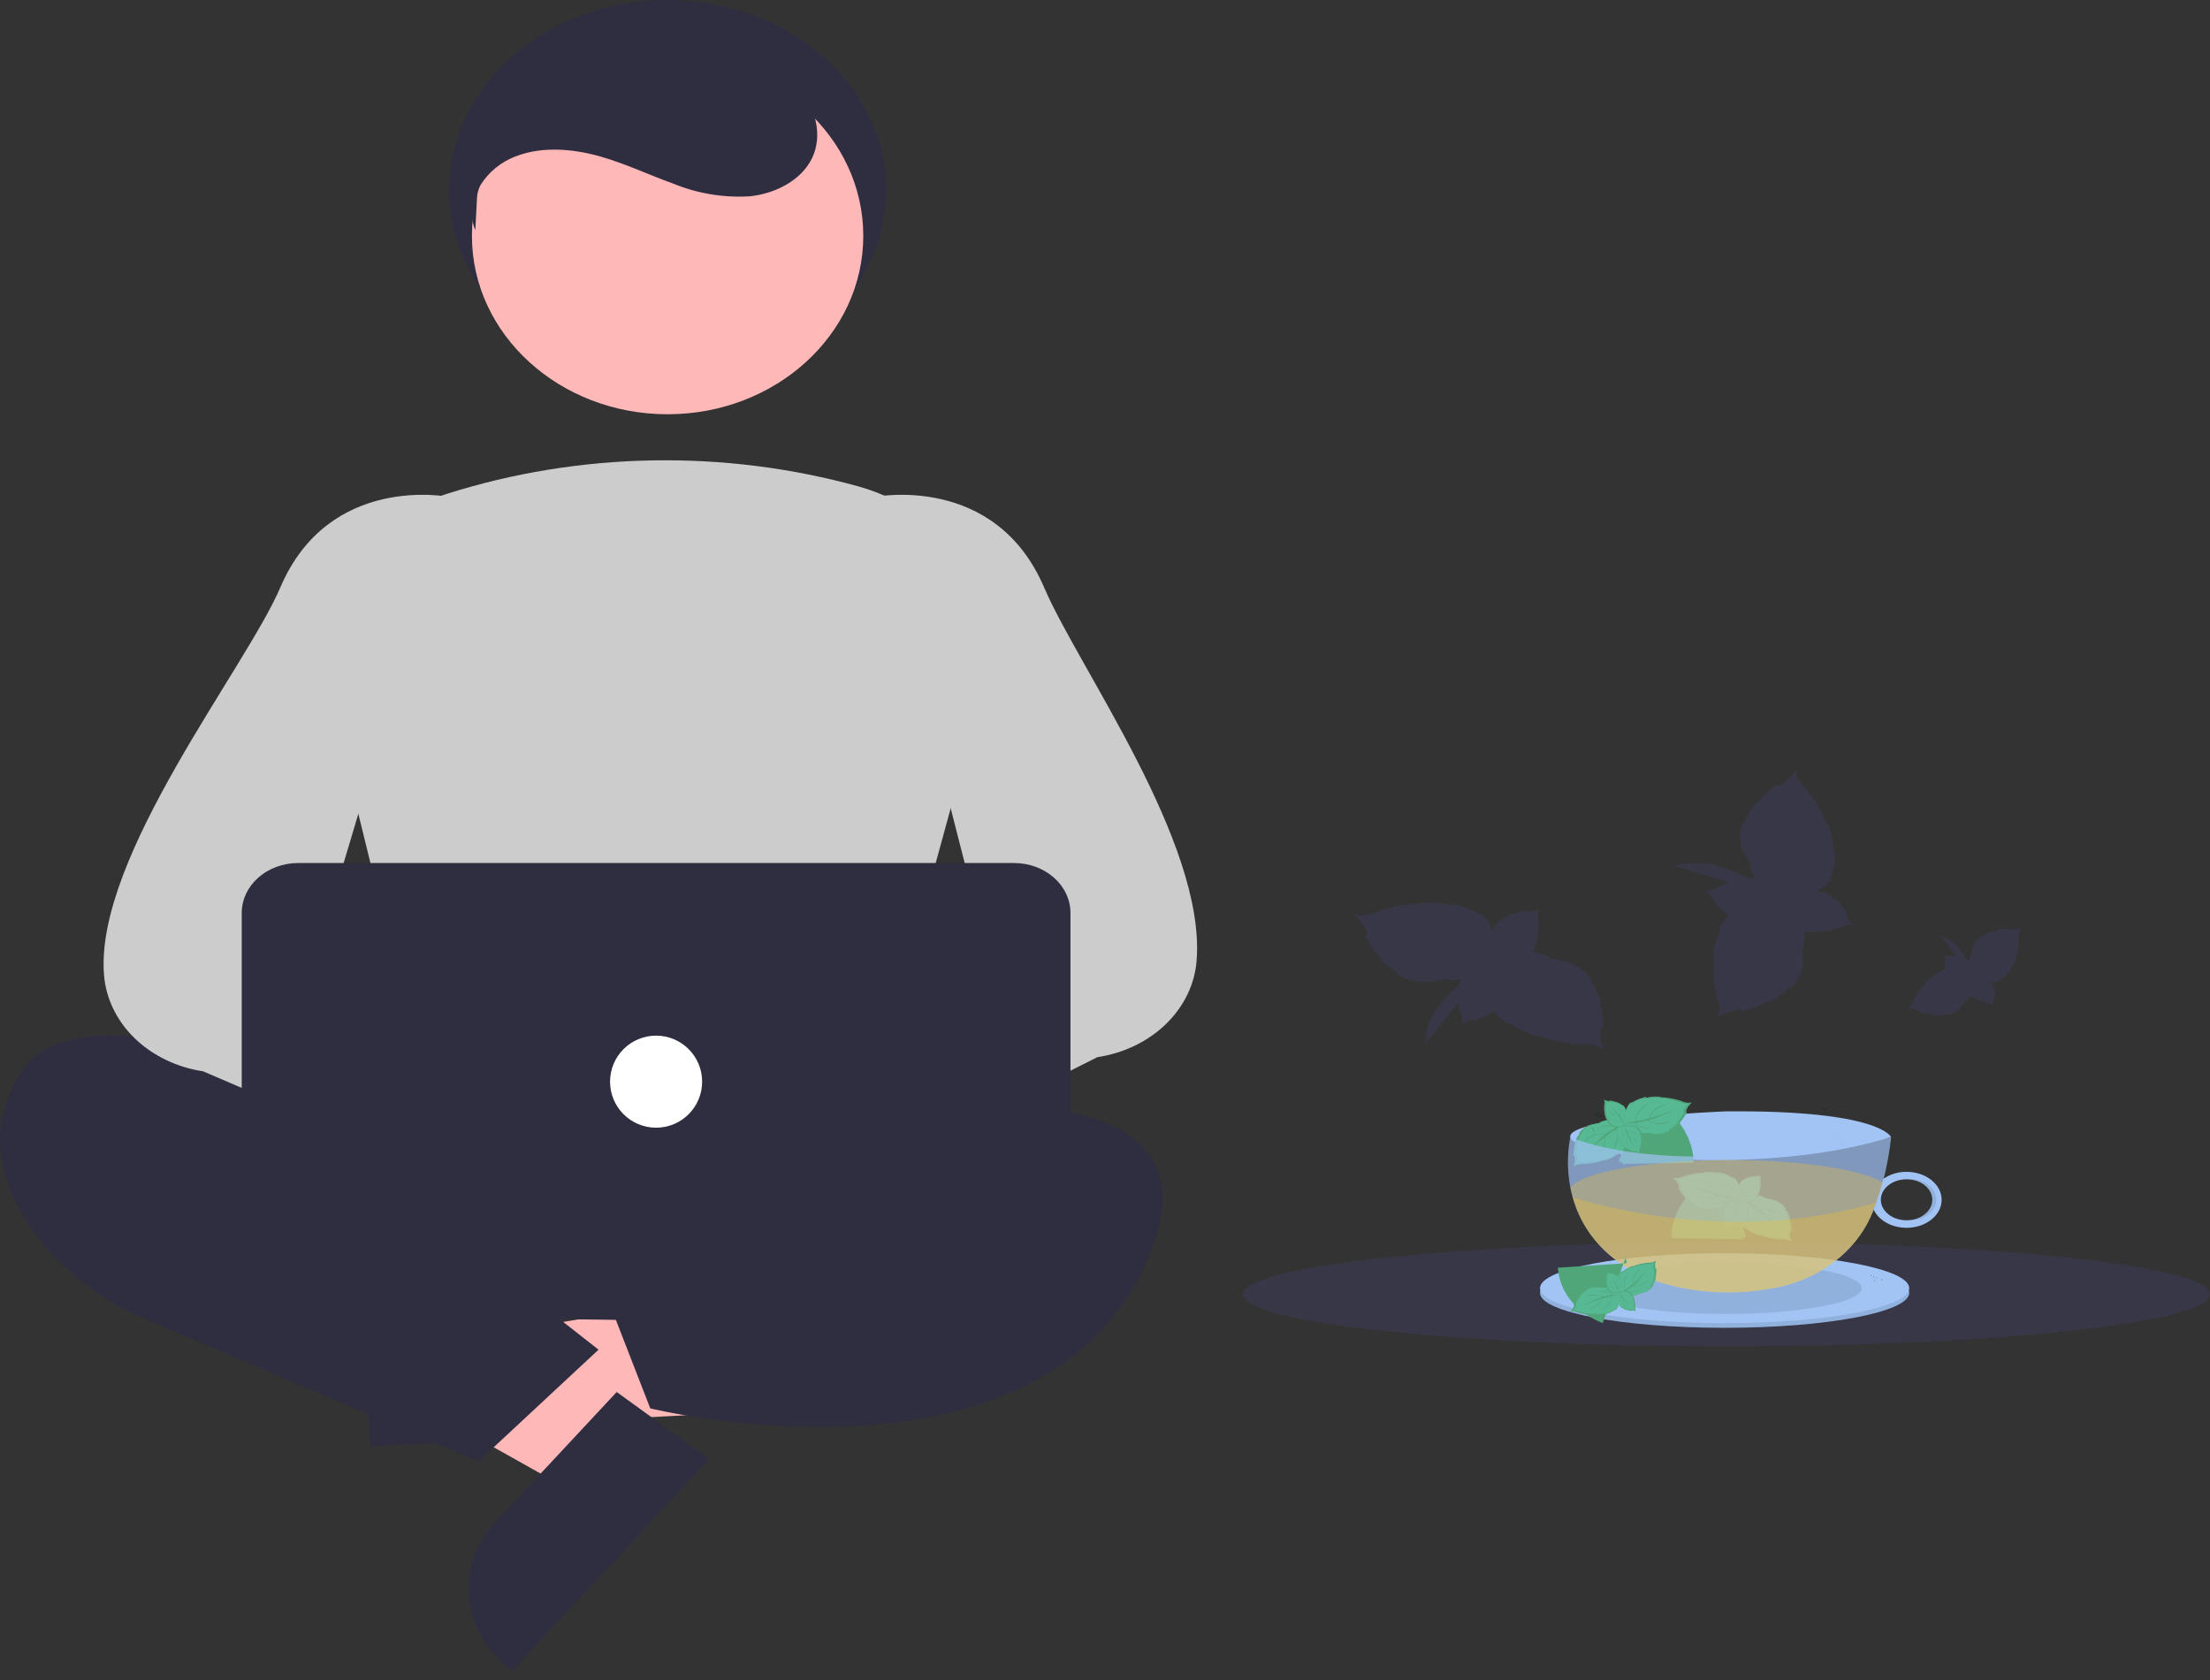 <svg width="192" height="146" viewBox="0 0 192 146" fill="none" xmlns="http://www.w3.org/2000/svg">
<rect x="0" y="0" width="192" height="146" fill="#333333" stroke="none"/>
<path d="M58 33C68.493 33 77 25.613 77 16.5C77 7.387 68.493 0 58 0C47.507 0 39 7.387 39 16.5C39 25.613 47.507 33 58 33Z" fill="#2F2E41"/>
<path d="M40.492 124L40 116.36L72.273 111L73 122.278L40.492 124Z" fill="#FFB8B8"/>
<path d="M41.618 110.586L42.584 125.157L32.175 125.693L30.6 101.948C31.967 101.878 33.336 102.045 34.63 102.441C35.923 102.837 37.116 103.454 38.139 104.256C39.162 105.058 39.996 106.03 40.593 107.116C41.19 108.202 41.538 109.381 41.618 110.586Z" fill="#2F2E41"/>
<path d="M54 123.245L48.65 129L21 113.494L28.895 105L54 123.245Z" fill="#FFB8B8"/>
<path d="M43.062 132.245L53.578 120.969L61.634 126.804L44.497 145.179C43.439 144.413 42.563 143.471 41.918 142.406C41.273 141.341 40.873 140.175 40.74 138.974C40.607 137.773 40.743 136.56 41.142 135.406C41.54 134.251 42.193 133.177 43.062 132.245Z" fill="#2F2E41"/>
<path d="M38.766 95.962L35.061 111.488C34.975 111.845 34.98 112.215 35.075 112.571C35.169 112.926 35.351 113.259 35.607 113.545C35.863 113.831 36.188 114.062 36.557 114.224C36.926 114.385 37.33 114.472 37.741 114.477L74.169 115C74.579 115.006 74.987 114.931 75.361 114.78C75.735 114.63 76.067 114.408 76.334 114.131C76.6 113.853 76.794 113.526 76.902 113.174C77.01 112.822 77.029 112.453 76.958 112.093L73.771 96.046C73.657 95.473 73.32 94.953 72.818 94.579C72.317 94.205 71.682 94 71.028 94H41.492C40.853 94 40.234 94.195 39.738 94.552C39.242 94.909 38.899 95.407 38.766 95.962Z" fill="#2F2E41"/>
<path d="M44.353 102.122C44.353 102.122 8.898 82.705 1.947 93.02C-1.529 98.178 0.209 103.184 2.816 106.9C5.235 110.284 8.708 112.997 12.828 114.722L41.572 127L52 117.291L45.048 111.83L44.353 102.122Z" fill="#2F2E41"/>
<path d="M62.782 99.005C62.782 99.005 108.898 87.61 99.815 109.2C90.731 130.789 56.494 122.393 56.494 122.393L53 113.397L64.878 106.201L62.782 99.005Z" fill="#2F2E41"/>
<path d="M58 36C67.389 36 75 29.06 75 20.5C75 11.94 67.389 5 58 5C48.611 5 41 11.94 41 20.5C41 29.06 48.611 36 58 36Z" fill="#FFB8B8"/>
<path d="M59.291 101C52.164 100.905 45.074 100.079 38.162 98.538L37.958 98.489L28.387 59.557C27.526 56.136 28.112 52.555 30.033 49.489C31.954 46.424 35.078 44.087 38.815 42.919C50.358 39.257 62.939 39.035 74.638 42.286C78.563 43.405 81.868 45.792 83.891 48.969C85.915 52.148 86.51 55.883 85.556 59.432L74.866 98.456L74.716 98.52C70.273 100.381 64.718 101 59.291 101Z" fill="#CCCCCC"/>
<path d="M46.431 104.65C46.778 103.8 47.331 103.028 48.053 102.388C48.774 101.747 49.646 101.254 50.607 100.943C51.568 100.632 52.595 100.51 53.614 100.587C54.634 100.664 55.623 100.937 56.51 101.387L75.3 87L77 98.306L58.896 110.235C57.94 111.5 56.491 112.412 54.824 112.797C53.157 113.183 51.388 113.015 49.851 112.327C48.315 111.638 47.118 110.476 46.488 109.062C45.858 107.647 45.837 106.077 46.431 104.65Z" fill="#FFB8B8"/>
<path d="M64.446 107C64.138 107 63.832 106.96 63.538 106.883C63.06 106.761 62.622 106.541 62.261 106.24C61.9 105.939 61.627 105.567 61.464 105.155L59.183 99.491C58.969 98.967 58.942 98.399 59.105 97.862C59.268 97.325 59.613 96.843 60.095 96.482L85.84 82.934L75.691 43.249L75.95 43.194C76.055 43.171 86.453 41.097 90.714 51.057C93.698 58.032 104.74 73.199 103.961 83.448C103.813 85.498 102.881 87.444 101.315 88.973C99.75 90.502 97.642 91.523 95.333 91.873L66.353 106.426C65.807 106.797 65.136 106.999 64.446 107Z" fill="#CCCCCC"/>
<path d="M67.555 102.65C67.197 101.8 66.626 101.028 65.881 100.388C65.136 99.747 64.236 99.254 63.244 98.943C62.252 98.632 61.193 98.51 60.14 98.587C59.087 98.664 58.067 98.937 57.151 99.387L37.755 85L36 96.306L54.688 108.235C55.675 109.5 57.17 110.412 58.891 110.797C60.612 111.183 62.438 111.015 64.024 110.327C65.61 109.638 66.846 108.476 67.496 107.062C68.147 105.647 68.168 104.077 67.555 102.65Z" fill="#FFB8B8"/>
<path d="M50.565 107C49.876 106.999 49.207 106.797 48.662 106.426L17.644 93.1C15.339 92.751 13.236 91.729 11.673 90.201C10.111 88.672 9.181 86.725 9.033 84.675C8.256 74.426 21.372 58.032 24.35 51.057C28.602 41.097 38.98 43.171 39.085 43.194L39.342 43.249L27.117 84.162L54.908 96.482C55.388 96.844 55.733 97.325 55.895 97.862C56.058 98.399 56.031 98.967 55.818 99.491L53.541 105.155C53.379 105.567 53.106 105.939 52.745 106.24C52.385 106.541 51.948 106.761 51.471 106.883C51.177 106.96 50.872 107 50.565 107Z" fill="#CCCCCC"/>
<path d="M88.107 114H25.893C24.596 113.999 23.352 113.542 22.435 112.729C21.517 111.917 21.002 110.816 21 109.667V79.333C21.002 78.184 21.517 77.083 22.435 76.271C23.352 75.458 24.596 75.001 25.893 75H88.107C89.404 75.001 90.648 75.458 91.565 76.271C92.483 77.083 92.999 78.184 93 79.333V109.667C92.999 110.816 92.482 111.917 91.565 112.729C90.648 113.542 89.404 113.999 88.107 114Z" fill="#2F2E41"/>
<path d="M57 98C59.209 98 61 96.209 61 94C61 91.791 59.209 90 57 90C54.791 90 53 91.791 53 94C53 96.209 54.791 98 57 98Z" fill="white"/>
<path d="M41.295 20C40.306 17.678 41.928 14.912 44.334 13.787C46.74 12.662 49.643 12.876 52.217 13.618C54.379 14.24 56.406 15.206 58.516 15.968C60.596 16.822 62.869 17.196 65.139 17.06C67.39 16.825 69.63 15.656 70.551 13.74C71.505 11.754 70.856 9.331 69.386 7.636C67.822 5.997 65.797 4.792 63.538 4.156C58.576 2.537 52.844 2.49 48.237 4.843C43.63 7.196 40.499 12.206 41.452 16.997" fill="#2F2E41"/>
<g clip-path="url(#clip0_0_1)">
<path opacity="0.1" d="M150 117C173.196 117 192 114.978 192 112.484C192 109.99 173.196 107.968 150 107.968C126.804 107.968 108 109.99 108 112.484C108 114.978 126.804 117 150 117Z" fill="#6C63FF"/>
<path d="M149.951 96.581C149.951 96.581 136.217 97.107 136.416 98.808C136.615 100.51 153.228 102.315 164.287 98.808C164.284 98.808 163.344 96.456 149.951 96.581Z" fill="#A1C4F5"/>
<path opacity="0.1" d="M139.098 89.241H139.297C139.297 89.241 139.231 87.499 138.965 87.151H139.098C139.098 87.151 138.7 85.641 138.104 85.235L138.303 85.177C138.303 85.177 137.64 84.074 136.579 83.842L136.744 83.754C136.744 83.754 135.254 83.319 134.524 83.261L134.657 83.203C134.185 82.979 133.68 82.813 133.156 82.71C133.386 82.362 133.532 81.975 133.587 81.576L133.521 81.586C133.521 81.586 133.744 81.132 133.663 79.933C133.663 79.933 133.49 79.352 133.712 79.078L133.696 78.99C133.696 78.99 133.302 79.257 132.65 79.227L132.634 79.139C132.634 79.139 131.647 79.308 131.467 79.454L131.456 79.395C131.456 79.395 130.625 79.693 130.441 79.991L130.392 79.907C130.392 79.907 129.854 80.266 129.776 80.733C129.771 80.747 129.767 80.762 129.763 80.776L129.705 80.714L129.685 80.829V80.826C129.685 80.826 129.679 80.858 129.67 80.911C129.606 80.7 129.52 80.493 129.415 80.294C129.248 79.941 129.022 79.627 128.718 79.409L128.738 79.592C128.738 79.592 127.304 78.628 126.12 78.582L126.174 78.688C126.174 78.688 124.951 78.277 123.309 78.472L123.363 78.578C123.363 78.578 122.274 78.432 119.743 79.166C119.743 79.166 118.585 79.745 117.886 79.51L117.704 79.58C117.704 79.58 118.477 80.104 118.743 81.207L118.56 81.277C118.56 81.277 119.425 82.846 119.829 83.069L119.707 83.117C119.707 83.117 120.77 84.354 121.5 84.513L121.348 84.637C121.348 84.637 122.464 85.409 123.54 85.243L123.429 85.381C123.429 85.381 124.993 85.248 125.686 85.04L125.592 85.141C126.017 85.17 126.444 85.158 126.866 85.104C126.859 85.131 126.853 85.157 126.849 85.184L126.912 85.165C126.831 85.327 126.771 85.496 126.731 85.669C125.372 86.684 123.845 88.352 123.806 90.742L126.71 87.103C126.745 87.428 126.807 87.751 126.893 88.069C126.893 88.069 127.174 88.616 127.006 88.918L127.038 89.002C127.038 89.002 127.376 88.682 128.026 88.616L128.058 88.701C128.058 88.701 129.003 88.39 129.15 88.219L129.172 88.276C129.384 88.158 129.583 88.024 129.768 87.876C130.118 88.287 130.603 88.766 131.147 89.002V88.886C131.147 88.886 132.075 89.699 133.666 90.106V89.997C133.666 89.997 134.594 90.52 137.245 90.752C137.245 90.752 138.571 90.636 139.101 91.1H139.3C139.3 91.1 138.837 90.344 139.098 89.241Z" fill="#6C63FF"/>
<path opacity="0.1" d="M151.275 87.739L151.33 87.907C151.33 87.907 153.217 87.373 153.524 87.051L153.561 87.163C153.561 87.163 155.103 86.411 155.384 85.795L155.502 85.947C155.502 85.947 156.526 85.083 156.489 84.123L156.63 84.239C156.63 84.239 156.695 82.859 156.554 82.227L156.654 82.323C156.768 81.863 156.811 81.391 156.779 80.921C157.223 81.019 157.685 81.036 158.136 80.973L158.108 80.919C158.108 80.919 158.667 80.986 159.955 80.585C159.955 80.585 160.543 80.279 160.903 80.392L160.996 80.354C160.996 80.354 160.595 80.095 160.447 79.535L160.54 79.498C160.54 79.498 160.084 78.708 159.874 78.598L159.935 78.572C159.935 78.572 159.381 77.953 159.004 77.879L159.08 77.813C159.08 77.813 158.54 77.457 158.007 77.52H157.957L158.009 77.453L157.877 77.468V77.465L157.78 77.475C157.995 77.363 158.198 77.234 158.388 77.09C158.728 76.851 159.007 76.574 159.164 76.257L158.969 76.324C158.969 76.324 159.632 74.849 159.356 73.835L159.256 73.91C159.256 73.91 159.37 72.763 158.703 71.43L158.601 71.507C158.601 71.507 158.461 70.546 156.962 68.609C156.962 68.609 156.01 67.79 156.075 67.135L155.947 67.001C155.947 67.001 155.586 67.798 154.454 68.328L154.326 68.194C154.326 68.194 152.849 69.357 152.716 69.76L152.631 69.67C152.631 69.67 151.567 70.907 151.598 71.57L151.419 71.473C151.419 71.473 150.883 72.628 151.361 73.492L151.179 73.436C151.179 73.436 151.757 74.721 152.173 75.249L152.038 75.197C152.123 75.565 152.254 75.923 152.429 76.265C152.398 76.265 152.367 76.269 152.337 76.273L152.375 76.322C152.176 76.298 151.974 76.293 151.774 76.307C150.29 75.439 148.046 74.611 145.417 75.234L150.196 76.685C149.85 76.805 149.514 76.946 149.191 77.106C149.191 77.106 148.67 77.493 148.293 77.435L148.209 77.486C148.209 77.486 148.653 77.683 148.904 78.213L148.82 78.264C148.82 78.264 149.421 78.976 149.647 79.054L149.591 79.088C149.778 79.234 149.978 79.366 150.19 79.481C149.836 79.891 149.448 80.435 149.338 80.957L149.465 80.925C149.465 80.925 148.831 81.933 148.825 83.389L148.952 83.358C148.952 83.358 148.637 84.286 149.113 86.59C149.113 86.59 149.605 87.678 149.244 88.254L149.298 88.422C149.298 88.422 150 87.819 151.275 87.739Z" fill="#6C63FF"/>
<path opacity="0.1" d="M166.77 87.861L166.737 87.943C166.737 87.943 167.681 88.21 167.913 88.157L167.891 88.211C167.891 88.211 168.767 88.3 169.085 88.121V88.213C169.085 88.213 169.787 88.124 170.089 87.724L170.108 87.807C170.108 87.807 170.592 87.263 170.746 86.971L170.755 87.037C170.954 86.879 171.127 86.698 171.27 86.498C171.417 86.651 171.598 86.776 171.802 86.866L171.808 86.838C171.808 86.838 172.015 87.007 172.671 87.171C172.671 87.171 173.011 87.197 173.12 87.335L173.17 87.343C173.126 87.185 173.143 87.019 173.218 86.87L173.269 86.878C173.269 86.878 173.345 86.44 173.296 86.344L173.329 86.35C173.329 86.35 173.309 85.955 173.177 85.829L173.23 85.823C173.23 85.823 173.129 85.54 172.891 85.429L172.87 85.416L172.913 85.403C172.913 85.403 172.891 85.392 172.854 85.375L172.811 85.354C172.936 85.364 173.061 85.364 173.185 85.354C173.392 85.35 173.595 85.302 173.776 85.214L173.675 85.192C173.675 85.192 174.434 84.761 174.657 84.278L174.591 84.283C174.887 83.945 175.091 83.551 175.187 83.133L175.121 83.137C175.121 83.137 175.383 82.71 175.414 81.54C175.414 81.54 175.298 80.963 175.541 80.712L175.534 80.625C175.534 80.625 175.123 80.857 174.487 80.782L174.48 80.696C174.48 80.696 173.5 80.785 173.314 80.919L173.309 80.861C173.309 80.861 172.467 81.091 172.26 81.369L172.219 81.284C172.219 81.284 171.618 81.618 171.526 82.09L171.471 82.023C171.471 82.023 171.28 82.69 171.275 83.015L171.237 82.959C171.15 83.13 171.085 83.309 171.043 83.493C171.03 83.486 171.016 83.479 171.002 83.473V83.502C170.929 83.441 170.849 83.388 170.762 83.343C170.446 82.608 169.808 81.698 168.532 81.279L169.995 83.092C169.815 83.052 169.632 83.024 169.447 83.006C169.447 83.006 169.107 83.031 168.973 82.911H168.922C168.996 83.06 169.01 83.227 168.964 83.385H168.909C168.909 83.385 168.918 83.828 168.985 83.918H168.951C168.979 84.026 169.017 84.131 169.064 84.232C168.785 84.308 168.447 84.433 168.229 84.614L168.291 84.633C167.865 84.835 167.498 85.119 167.216 85.465L167.278 85.484C167.278 85.484 166.842 85.78 166.273 86.84C166.273 86.84 166.112 87.408 165.774 87.55L165.741 87.632C165.741 87.632 166.223 87.567 166.77 87.861Z" fill="#6C63FF"/>
<path d="M149.829 115.389C158.687 115.389 165.869 114.029 165.869 112.352C165.869 110.675 158.687 109.315 149.829 109.315C140.971 109.315 133.79 110.675 133.79 112.352C133.79 114.029 140.971 115.389 149.829 115.389Z" fill="#A1C4F5"/>
<path opacity="0.1" d="M149.829 115.389C158.687 115.389 165.869 114.029 165.869 112.352C165.869 110.675 158.687 109.315 149.829 109.315C140.971 109.315 133.79 110.675 133.79 112.352C133.79 114.029 140.971 115.389 149.829 115.389Z" fill="black"/>
<path d="M149.829 114.983C158.687 114.983 165.869 113.624 165.869 111.946C165.869 110.269 158.687 108.909 149.829 108.909C140.971 108.909 133.79 110.269 133.79 111.946C133.79 113.624 140.971 114.983 149.829 114.983Z" fill="#A1C4F5"/>
<path opacity="0.1" d="M149.924 114.184C156.451 114.184 161.743 113.182 161.743 111.946C161.743 110.71 156.451 109.708 149.924 109.708C143.397 109.708 138.105 110.71 138.105 111.946C138.105 113.182 143.397 114.184 149.924 114.184Z" fill="black"/>
<path d="M141.748 98.095C141.748 98.095 144.102 99.025 144.137 101.089" stroke="#57B894" stroke-width="6" stroke-miterlimit="10"/>
<path opacity="0.3" d="M141.748 98.095C141.748 98.095 144.102 99.025 144.137 101.089" stroke="#407D3B" stroke-width="6" stroke-miterlimit="10"/>
<path d="M141.17 97.652C141.17 97.652 141.896 98.867 141.517 99.529L141.485 99.447C141.485 99.447 141.075 100.109 140.574 100.33V100.277C140.231 100.549 139.821 100.747 139.377 100.857V100.802C139.377 100.802 138.935 101.051 137.674 101.161C137.674 101.161 137.044 101.105 136.792 101.326H136.697C136.837 101.048 136.868 100.736 136.786 100.441H136.691C136.691 100.441 136.723 99.612 136.849 99.447H136.786C136.786 99.447 136.975 98.728 137.259 98.535L137.164 98.507C137.164 98.507 137.48 97.983 137.984 97.873L137.908 97.831C137.908 97.831 138.617 97.624 138.964 97.596L138.901 97.569C138.901 97.569 140.256 96.879 141.17 97.652Z" fill="#57B894"/>
<path opacity="0.3" d="M141.17 97.652C141.17 97.652 141.896 98.867 141.517 99.529L141.485 99.447C141.485 99.447 141.075 100.109 140.574 100.33V100.277C140.231 100.549 139.821 100.747 139.377 100.857V100.802C139.377 100.802 138.935 101.051 137.674 101.161C137.674 101.161 137.044 101.105 136.792 101.326H136.697C136.837 101.048 136.868 100.736 136.786 100.441H136.691C136.691 100.441 136.723 99.612 136.849 99.447H136.786C136.786 99.447 136.975 98.728 137.259 98.535L137.164 98.507C137.164 98.507 137.48 97.983 137.984 97.873L137.908 97.831C137.908 97.831 138.617 97.624 138.964 97.596L138.901 97.569C138.901 97.569 140.256 96.879 141.17 97.652Z" fill="#407D3B"/>
<path d="M141.191 97.637C141.191 97.637 141.884 98.805 141.523 99.439L141.492 99.36C141.492 99.36 141.1 99.997 140.618 100.208V100.156C140.289 100.416 139.896 100.606 139.471 100.712V100.66C139.471 100.66 139.048 100.899 137.841 101.005C137.841 101.005 137.237 100.951 136.996 101.164H136.906C137.04 100.897 137.072 100.599 136.996 100.314H136.906C136.906 100.314 136.936 99.519 137.057 99.36H136.997C136.997 99.36 137.178 98.67 137.452 98.485L137.362 98.458C137.362 98.458 137.666 97.954 138.146 97.848L138.07 97.808C138.07 97.808 138.749 97.608 139.081 97.583L139.021 97.556C139.021 97.556 140.315 96.895 141.191 97.637Z" fill="#57B894"/>
<path opacity="0.3" d="M137.539 100.581C138.07 99.853 138.706 99.189 139.431 98.604C138.591 98.305 137.539 99.308 137.539 99.308C138.319 98.339 139.29 98.507 139.492 98.555C139.757 98.35 140.041 98.163 140.341 97.998C139.961 97.642 138.715 98.114 138.715 98.114C139.715 97.609 140.239 97.868 140.386 97.972C140.639 97.836 140.907 97.724 141.187 97.638C141.187 97.638 140.857 97.827 140.378 98.144C140.508 98.357 140.859 99.1 140.049 99.967C140.049 99.967 140.868 98.813 140.324 98.18C140.06 98.356 139.755 98.568 139.437 98.808C139.497 99.056 139.589 99.842 138.555 100.477C138.555 100.477 139.67 99.585 139.383 98.851C138.737 99.343 138.041 99.943 137.539 100.581Z" fill="#407D3B"/>
<path d="M141.176 97.607C141.176 97.607 141.075 96.238 141.726 95.767L141.717 95.854C141.717 95.854 142.401 95.395 142.96 95.373L142.935 95.423C143.374 95.298 143.841 95.263 144.298 95.321L144.272 95.371C144.272 95.371 144.79 95.304 145.993 95.65C145.993 95.65 146.544 95.925 146.877 95.813L146.963 95.847C146.706 96.05 146.532 96.322 146.469 96.621L146.555 96.655C146.555 96.655 146.144 97.401 145.952 97.507L146.01 97.529C146.01 97.529 145.506 98.118 145.157 98.197L145.233 98.256C145.233 98.256 144.702 98.623 144.191 98.544L144.244 98.611C144.244 98.611 143.499 98.544 143.17 98.449L143.215 98.496C143.215 98.496 141.655 98.638 141.176 97.607Z" fill="#57B894"/>
<path opacity="0.3" d="M141.176 97.607C141.176 97.607 141.075 96.238 141.726 95.767L141.717 95.854C141.717 95.854 142.401 95.395 142.96 95.373L142.935 95.423C143.374 95.298 143.841 95.263 144.298 95.321L144.272 95.371C144.272 95.371 144.79 95.304 145.993 95.65C145.993 95.65 146.544 95.925 146.877 95.813L146.963 95.847C146.706 96.05 146.532 96.322 146.469 96.621L146.555 96.655C146.555 96.655 146.144 97.401 145.952 97.507L146.01 97.529C146.01 97.529 145.506 98.118 145.157 98.197L145.233 98.256C145.233 98.256 144.702 98.623 144.191 98.544L144.244 98.611C144.244 98.611 143.499 98.544 143.17 98.449L143.215 98.496C143.215 98.496 141.655 98.638 141.176 97.607Z" fill="#407D3B"/>
<path d="M141.152 97.611C141.152 97.611 141.056 96.297 141.684 95.844L141.675 95.928C141.675 95.928 142.327 95.486 142.866 95.461L142.842 95.51C143.262 95.389 143.709 95.355 144.146 95.409L144.122 95.457C144.122 95.457 144.618 95.391 145.771 95.725C145.771 95.725 146.298 95.992 146.616 95.881L146.699 95.913C146.452 96.108 146.285 96.369 146.224 96.656L146.307 96.688C146.307 96.688 145.912 97.405 145.728 97.507L145.784 97.529C145.784 97.529 145.3 98.095 144.966 98.168L145.036 98.224C145.036 98.224 144.528 98.577 144.038 98.501L144.088 98.565C144.088 98.565 143.376 98.505 143.06 98.411L143.103 98.456C143.103 98.456 141.608 98.602 141.152 97.611Z" fill="#57B894"/>
<path opacity="0.3" d="M145.848 96.222C145.027 96.699 144.139 97.08 143.206 97.357C143.835 97.929 145.26 97.389 145.26 97.389C144.1 97.996 143.286 97.495 143.127 97.379C142.79 97.473 142.444 97.542 142.094 97.586C142.277 98.047 143.634 98.059 143.634 98.059C142.486 98.164 142.128 97.741 142.039 97.592C141.745 97.626 141.448 97.633 141.153 97.612C141.153 97.612 141.542 97.558 142.125 97.439C142.104 97.198 142.125 96.393 143.264 95.89C143.264 95.89 141.982 96.653 142.188 97.425C142.51 97.359 142.887 97.273 143.288 97.168C143.347 96.919 143.627 96.166 144.863 95.959C144.863 95.959 143.432 96.377 143.355 97.15C144.181 96.929 145.096 96.624 145.848 96.222Z" fill="#407D3B"/>
<path d="M141.094 97.853C141.094 97.853 140.342 98.078 139.994 97.857L140.043 97.849C140.043 97.849 139.698 97.614 139.612 97.371L139.644 97.376C139.516 97.201 139.436 97.002 139.409 96.796L139.441 96.8C139.441 96.8 139.335 96.584 139.374 96.014C139.374 96.014 139.456 95.738 139.35 95.608L139.358 95.566C139.505 95.651 139.68 95.69 139.855 95.678L139.863 95.636C139.863 95.636 140.333 95.717 140.418 95.787L140.423 95.758C140.423 95.758 140.818 95.9 140.905 96.042L140.929 96.001C140.929 96.001 141.203 96.184 141.226 96.417L141.255 96.386C141.286 96.547 141.303 96.711 141.305 96.875L141.325 96.849C141.325 96.849 141.61 97.507 141.094 97.853Z" fill="#57B894"/>
<path opacity="0.3" d="M141.094 97.853C141.094 97.853 140.342 98.078 139.994 97.857L140.043 97.849C140.043 97.849 139.698 97.614 139.612 97.371L139.644 97.376C139.516 97.201 139.436 97.002 139.409 96.796L139.441 96.8C139.441 96.8 139.335 96.584 139.374 96.014C139.374 96.014 139.456 95.738 139.35 95.608L139.358 95.566C139.505 95.651 139.68 95.69 139.855 95.678L139.863 95.636C139.863 95.636 140.333 95.717 140.418 95.787L140.423 95.758C140.423 95.758 140.818 95.9 140.905 96.042L140.929 96.001C140.929 96.001 141.203 96.184 141.226 96.417L141.255 96.386C141.286 96.547 141.303 96.711 141.305 96.875L141.325 96.849C141.325 96.849 141.61 97.507 141.094 97.853Z" fill="#407D3B"/>
<path d="M141.119 97.796C141.119 97.796 140.415 98.003 140.089 97.796L140.135 97.789C140.135 97.789 139.812 97.571 139.731 97.347L139.761 97.351C139.642 97.19 139.566 97.007 139.54 96.817L139.57 96.821C139.57 96.821 139.47 96.62 139.505 96.093C139.505 96.093 139.581 95.837 139.482 95.717L139.489 95.678C139.627 95.757 139.79 95.794 139.955 95.783L139.962 95.745C139.962 95.745 140.403 95.819 140.482 95.883L140.486 95.858C140.486 95.858 140.856 95.992 140.938 96.121L140.96 96.084C140.96 96.084 141.217 96.253 141.239 96.469L141.267 96.439C141.296 96.589 141.311 96.74 141.313 96.892L141.333 96.868C141.333 96.868 141.601 97.477 141.119 97.796Z" fill="#57B894"/>
<path opacity="0.3" d="M139.765 95.996C140.128 96.281 140.449 96.606 140.718 96.963C140.949 96.626 140.473 96.096 140.473 96.096C140.952 96.507 140.782 96.911 140.74 96.995C140.834 97.125 140.916 97.261 140.984 97.403C141.212 97.27 141.046 96.695 141.046 96.695C141.249 97.162 141.064 97.369 140.995 97.426C141.051 97.545 141.093 97.669 141.119 97.796C141.119 97.796 141.043 97.64 140.901 97.409C140.772 97.449 140.33 97.543 139.913 97.125C139.913 97.125 140.492 97.567 140.887 97.383C140.811 97.256 140.715 97.108 140.607 96.953C140.464 96.959 140.019 96.937 139.748 96.443C139.748 96.443 140.157 96.992 140.588 96.927C140.357 96.588 140.081 96.275 139.765 95.996Z" fill="#407D3B"/>
<path d="M141.244 97.82C141.244 97.82 142.026 97.708 142.33 97.977H142.279C142.279 97.977 142.575 98.26 142.614 98.511L142.584 98.502C142.676 98.693 142.718 98.901 142.705 99.108L142.675 99.099C142.675 99.099 142.739 99.328 142.593 99.885C142.593 99.885 142.46 100.145 142.54 100.285L142.524 100.325C142.395 100.22 142.23 100.155 142.055 100.142L142.039 100.182C142.039 100.182 141.59 100.033 141.52 99.953L141.51 99.98C141.51 99.98 141.147 99.78 141.088 99.629L141.057 99.666C141.057 99.666 140.821 99.446 140.843 99.212L140.807 99.239C140.807 99.075 140.822 98.912 140.851 98.75L140.826 98.772C140.826 98.772 140.67 98.085 141.244 97.82Z" fill="#57B894"/>
<path opacity="0.3" d="M141.244 97.813C141.244 97.813 142.026 97.701 142.33 97.97H142.279C142.279 97.97 142.575 98.252 142.614 98.504L142.584 98.495C142.676 98.686 142.718 98.894 142.705 99.101L142.675 99.092C142.675 99.092 142.739 99.321 142.593 99.877C142.593 99.877 142.46 100.138 142.54 100.278L142.524 100.318C142.395 100.213 142.23 100.148 142.055 100.134L142.039 100.175C142.039 100.175 141.59 100.027 141.52 99.946L141.51 99.973C141.51 99.973 141.147 99.772 141.088 99.623L141.057 99.659C141.057 99.659 140.821 99.439 140.843 99.206L140.807 99.232C140.807 99.069 140.822 98.905 140.851 98.743L140.826 98.766C140.826 98.766 140.67 98.078 141.244 97.813Z" fill="#407D3B"/>
<path d="M141.21 97.874C141.21 97.874 141.943 97.772 142.225 98.023H142.178C142.178 98.023 142.456 98.285 142.493 98.518L142.465 98.509C142.552 98.686 142.592 98.879 142.581 99.072L142.552 99.063C142.552 99.063 142.613 99.275 142.476 99.79C142.476 99.79 142.353 100.031 142.428 100.164L142.413 100.202C142.293 100.103 142.138 100.043 141.975 100.029L141.96 100.067C141.96 100.067 141.539 99.929 141.474 99.854L141.464 99.879C141.464 99.879 141.125 99.694 141.069 99.553L141.04 99.586C141.04 99.586 140.819 99.382 140.838 99.166L140.805 99.191C140.804 99.039 140.817 98.888 140.845 98.738L140.821 98.758C140.821 98.758 140.674 98.116 141.21 97.874Z" fill="#57B894"/>
<path opacity="0.3" d="M142.205 99.845C141.899 99.511 141.644 99.144 141.445 98.752C141.153 99.051 141.521 99.644 141.521 99.644C141.127 99.168 141.369 98.794 141.429 98.718C141.36 98.576 141.305 98.43 141.264 98.28C141.015 98.38 141.07 98.969 141.07 98.969C140.958 98.477 141.179 98.302 141.258 98.256C141.226 98.13 141.209 98.001 141.207 97.872C141.207 97.872 141.255 98.038 141.349 98.286C141.483 98.266 141.936 98.239 142.271 98.711C142.271 98.711 141.783 98.19 141.359 98.314C141.411 98.448 141.476 98.61 141.555 98.782C141.697 98.796 142.13 98.884 142.305 99.41C142.305 99.41 142.005 98.809 141.567 98.809C141.731 99.176 141.945 99.524 142.205 99.845Z" fill="#407D3B"/>
<path d="M150.59 104.637C150.59 104.637 148.236 105.567 148.201 107.631" stroke="#57B894" stroke-width="6" stroke-miterlimit="10"/>
<path opacity="0.3" d="M150.59 104.637C150.59 104.637 148.236 105.567 148.201 107.631" stroke="#407D3B" stroke-width="6" stroke-miterlimit="10"/>
<path d="M151.169 104.193C151.169 104.193 150.443 105.408 150.822 106.071L150.854 105.988C150.854 105.988 151.263 106.651 151.765 106.872V106.819C152.108 107.09 152.518 107.289 152.962 107.399V107.344C152.962 107.344 153.404 107.593 154.665 107.703C154.665 107.703 155.295 107.647 155.547 107.868H155.642C155.501 107.591 155.468 107.281 155.547 106.985H155.642C155.642 106.985 155.61 106.157 155.484 105.991H155.547C155.547 105.991 155.358 105.273 155.074 105.08L155.169 105.052C155.169 105.052 154.86 104.525 154.353 104.416L154.429 104.374C154.429 104.374 153.72 104.167 153.373 104.139L153.436 104.112C153.436 104.112 152.083 103.42 151.169 104.193Z" fill="#57B894"/>
<path opacity="0.3" d="M151.169 104.193C151.169 104.193 150.443 105.408 150.822 106.071L150.854 105.988C150.854 105.988 151.263 106.651 151.765 106.872V106.819C152.108 107.09 152.518 107.289 152.962 107.399V107.344C152.962 107.344 153.404 107.593 154.665 107.703C154.665 107.703 155.295 107.647 155.547 107.868H155.642C155.501 107.591 155.468 107.281 155.547 106.985H155.642C155.642 106.985 155.61 106.157 155.484 105.991H155.547C155.547 105.991 155.358 105.273 155.074 105.08L155.169 105.052C155.169 105.052 154.86 104.525 154.353 104.416L154.429 104.374C154.429 104.374 153.72 104.167 153.373 104.139L153.436 104.112C153.436 104.112 152.083 103.42 151.169 104.193Z" fill="#407D3B"/>
<path d="M151.149 104.179C151.149 104.179 150.455 105.346 150.817 105.981L150.847 105.902C150.847 105.902 151.239 106.538 151.722 106.75V106.697C152.051 106.958 152.443 107.148 152.869 107.254V107.201C152.869 107.201 153.291 107.44 154.499 107.546C154.499 107.546 155.102 107.493 155.343 107.705H155.434C155.299 107.439 155.267 107.14 155.343 106.856H155.434C155.434 106.856 155.404 106.061 155.282 105.902H155.342C155.342 105.902 155.161 105.212 154.886 105.027L154.976 105C154.976 105 154.673 104.496 154.192 104.39L154.268 104.35C154.268 104.35 153.589 104.15 153.257 104.125L153.317 104.098C153.317 104.098 152.024 103.436 151.149 104.179Z" fill="#57B894"/>
<path opacity="0.3" d="M154.8 107.123C154.269 106.395 153.633 105.73 152.909 105.145C153.748 104.847 154.8 105.85 154.8 105.85C154.02 104.881 153.049 105.049 152.846 105.097C152.581 104.891 152.298 104.705 151.998 104.54C152.378 104.183 153.623 104.656 153.623 104.656C152.624 104.151 152.1 104.41 151.952 104.514C151.699 104.378 151.431 104.266 151.151 104.18C151.151 104.18 151.482 104.369 151.96 104.685C151.829 104.898 151.479 105.642 152.29 106.509C152.29 106.509 151.47 105.355 152.015 104.722C152.278 104.898 152.583 105.11 152.901 105.35C152.84 105.598 152.749 106.384 153.783 107.018C153.783 107.018 152.668 106.127 152.954 105.393C153.602 105.884 154.298 106.485 154.8 107.123Z" fill="#407D3B"/>
<path d="M151.163 104.149C151.163 104.149 151.264 102.78 150.613 102.309L150.622 102.396C150.622 102.396 149.939 101.937 149.379 101.914L149.404 101.965C148.965 101.84 148.499 101.804 148.042 101.862L148.067 101.912C148.067 101.912 147.549 101.846 146.346 102.192C146.346 102.192 145.794 102.467 145.462 102.355L145.376 102.389C145.633 102.592 145.806 102.864 145.87 103.163L145.784 103.197C145.784 103.197 146.195 103.942 146.387 104.049L146.329 104.071C146.329 104.071 146.833 104.66 147.182 104.739L147.106 104.798C147.106 104.798 147.638 105.165 148.149 105.086L148.095 105.153C148.095 105.153 148.839 105.086 149.169 104.99L149.124 105.038C149.124 105.038 150.684 105.179 151.163 104.149Z" fill="#57B894"/>
<path opacity="0.3" d="M151.163 104.149C151.163 104.149 151.264 102.78 150.613 102.309L150.622 102.396C150.622 102.396 149.939 101.937 149.379 101.914L149.404 101.965C148.965 101.84 148.499 101.804 148.042 101.862L148.067 101.912C148.067 101.912 147.549 101.846 146.346 102.192C146.346 102.192 145.794 102.467 145.462 102.355L145.376 102.389C145.633 102.592 145.806 102.864 145.87 103.163L145.784 103.197C145.784 103.197 146.195 103.942 146.387 104.049L146.329 104.071C146.329 104.071 146.833 104.66 147.182 104.739L147.106 104.798C147.106 104.798 147.638 105.165 148.149 105.086L148.095 105.153C148.095 105.153 148.839 105.086 149.169 104.99L149.124 105.038C149.124 105.038 150.684 105.179 151.163 104.149Z" fill="#407D3B"/>
<path d="M151.187 104.153C151.187 104.153 151.283 102.839 150.655 102.386L150.665 102.47C150.665 102.47 150.012 102.028 149.473 102.003L149.497 102.051C149.077 101.931 148.631 101.896 148.193 101.951L148.217 101.999C148.217 101.999 147.72 101.933 146.568 102.266C146.568 102.266 146.041 102.53 145.723 102.422L145.64 102.455C145.887 102.65 146.053 102.911 146.115 103.198L146.032 103.23C146.032 103.23 146.431 103.948 146.613 104.052L146.558 104.073C146.558 104.073 147.041 104.639 147.376 104.712L147.305 104.768C147.305 104.768 147.814 105.121 148.304 105.046L148.253 105.109C148.253 105.109 148.966 105.049 149.281 104.955L149.238 105C149.238 105 150.73 105.144 151.187 104.153Z" fill="#57B894"/>
<path opacity="0.3" d="M146.491 102.764C147.312 103.241 148.2 103.622 149.133 103.899C148.504 104.471 147.079 103.93 147.079 103.93C148.239 104.538 149.053 104.037 149.212 103.921C149.549 104.015 149.894 104.084 150.244 104.128C150.062 104.589 148.705 104.601 148.705 104.601C149.852 104.706 150.211 104.283 150.3 104.134C150.594 104.168 150.891 104.175 151.186 104.154C151.186 104.154 150.797 104.099 150.213 103.98C150.235 103.74 150.213 102.935 149.07 102.432C149.07 102.432 150.352 103.195 150.147 103.967C149.825 103.9 149.449 103.815 149.048 103.709C148.988 103.461 148.707 102.708 147.472 102.501C147.472 102.501 148.903 102.918 148.979 103.691C148.158 103.471 147.243 103.166 146.491 102.764Z" fill="#407D3B"/>
<path d="M151.244 104.394C151.244 104.394 151.997 104.619 152.345 104.398L152.295 104.391C152.295 104.391 152.641 104.155 152.726 103.913L152.695 103.918C152.823 103.743 152.903 103.544 152.93 103.338L152.898 103.342C152.898 103.342 153.004 103.126 152.965 102.556C152.965 102.556 152.883 102.28 152.989 102.149L152.981 102.107C152.834 102.192 152.659 102.232 152.484 102.22L152.476 102.178C152.476 102.178 152.006 102.259 151.921 102.328L151.916 102.3C151.916 102.3 151.521 102.442 151.434 102.583L151.41 102.543C151.41 102.543 151.135 102.726 151.113 102.959L151.083 102.928C151.052 103.089 151.036 103.253 151.034 103.416L151.014 103.39C151.014 103.39 150.728 104.049 151.244 104.394Z" fill="#57B894"/>
<path opacity="0.3" d="M151.244 104.394C151.244 104.394 151.997 104.619 152.345 104.398L152.295 104.391C152.295 104.391 152.641 104.155 152.726 103.913L152.695 103.918C152.823 103.743 152.903 103.544 152.93 103.338L152.898 103.342C152.898 103.342 153.004 103.126 152.965 102.556C152.965 102.556 152.883 102.28 152.989 102.149L152.981 102.107C152.834 102.192 152.659 102.232 152.484 102.22L152.476 102.178C152.476 102.178 152.006 102.259 151.921 102.328L151.916 102.3C151.916 102.3 151.521 102.442 151.434 102.583L151.41 102.543C151.41 102.543 151.135 102.726 151.113 102.959L151.083 102.928C151.052 103.089 151.036 103.253 151.034 103.416L151.014 103.39C151.014 103.39 150.728 104.049 151.244 104.394Z" fill="#407D3B"/>
<path d="M151.22 104.338C151.22 104.338 151.924 104.545 152.25 104.338L152.204 104.331C152.204 104.331 152.527 104.113 152.608 103.888L152.578 103.892C152.697 103.731 152.772 103.549 152.798 103.358L152.77 103.362C152.77 103.362 152.869 103.162 152.834 102.635C152.834 102.635 152.758 102.379 152.857 102.259L152.849 102.22C152.712 102.299 152.548 102.336 152.384 102.325L152.377 102.286C152.377 102.286 151.936 102.361 151.857 102.425L151.852 102.4C151.852 102.4 151.483 102.533 151.4 102.663L151.379 102.625C151.379 102.625 151.122 102.795 151.1 103.011L151.072 102.981C151.043 103.131 151.028 103.282 151.026 103.434L151.006 103.41C151.006 103.41 150.738 104.019 151.22 104.338Z" fill="#57B894"/>
<path opacity="0.3" d="M152.574 102.537C152.21 102.822 151.89 103.148 151.621 103.505C151.393 103.167 151.865 102.637 151.865 102.637C151.387 103.049 151.556 103.453 151.599 103.537C151.505 103.667 151.423 103.803 151.355 103.945C151.127 103.812 151.293 103.237 151.293 103.237C151.09 103.704 151.274 103.911 151.344 103.968C151.288 104.087 151.246 104.211 151.22 104.338C151.22 104.338 151.296 104.181 151.438 103.951C151.567 103.991 152.009 104.085 152.426 103.667C152.426 103.667 151.847 104.109 151.452 103.924C151.528 103.798 151.624 103.65 151.732 103.495C151.875 103.501 152.32 103.479 152.591 102.985C152.591 102.985 152.182 103.534 151.75 103.468C151.982 103.13 152.258 102.817 152.574 102.537Z" fill="#407D3B"/>
<path d="M151.095 104.362C151.095 104.362 150.31 104.25 150.008 104.519H150.059C150.059 104.519 149.763 104.802 149.724 105.053L149.755 105.044C149.662 105.235 149.62 105.442 149.632 105.65L149.663 105.641C149.663 105.641 149.599 105.87 149.745 106.426C149.745 106.426 149.879 106.687 149.799 106.827L149.814 106.867C149.943 106.762 150.108 106.697 150.283 106.683L150.298 106.723C150.298 106.723 150.748 106.575 150.818 106.494L150.829 106.522C150.829 106.522 151.191 106.322 151.251 106.171L151.281 106.207C151.281 106.207 151.517 105.988 151.495 105.754L151.531 105.781C151.531 105.617 151.516 105.454 151.487 105.292L151.512 105.314C151.512 105.314 151.671 104.627 151.095 104.362Z" fill="#57B894"/>
<path opacity="0.3" d="M151.095 104.355C151.095 104.355 150.31 104.243 150.008 104.512H150.059C150.059 104.512 149.763 104.794 149.724 105.046L149.755 105.037C149.662 105.228 149.62 105.435 149.632 105.643L149.663 105.634C149.663 105.634 149.599 105.863 149.745 106.419C149.745 106.419 149.878 106.679 149.799 106.819L149.814 106.86C149.943 106.755 150.108 106.69 150.283 106.676L150.298 106.717C150.298 106.717 150.748 106.568 150.818 106.488L150.829 106.514C150.829 106.514 151.191 106.314 151.251 106.165L151.281 106.201C151.281 106.201 151.517 105.98 151.495 105.747L151.531 105.774C151.531 105.61 151.516 105.447 151.487 105.285L151.512 105.308C151.512 105.308 151.671 104.62 151.095 104.355Z" fill="#407D3B"/>
<path d="M151.129 104.416C151.129 104.416 150.396 104.314 150.113 104.565H150.16C150.16 104.565 149.882 104.827 149.846 105.06L149.874 105.051C149.787 105.228 149.747 105.421 149.758 105.613L149.787 105.605C149.787 105.605 149.726 105.817 149.863 106.332C149.863 106.332 149.986 106.573 149.911 106.706L149.926 106.743C150.046 106.645 150.201 106.585 150.364 106.571L150.379 106.609C150.379 106.609 150.799 106.47 150.865 106.396L150.875 106.42C150.875 106.42 151.214 106.236 151.27 106.095L151.299 106.128C151.299 106.128 151.52 105.924 151.501 105.707L151.534 105.733C151.534 105.581 151.521 105.429 151.494 105.28L151.518 105.3C151.518 105.3 151.665 104.657 151.129 104.416Z" fill="#57B894"/>
<path opacity="0.3" d="M150.134 106.387C150.44 106.053 150.696 105.685 150.894 105.294C151.186 105.593 150.818 106.185 150.818 106.185C151.212 105.71 150.97 105.336 150.911 105.26C150.978 105.118 151.033 104.971 151.074 104.822C151.324 104.922 151.269 105.511 151.269 105.511C151.381 105.019 151.16 104.844 151.08 104.798C151.113 104.672 151.131 104.543 151.132 104.414C151.132 104.414 151.084 104.58 150.99 104.828C150.856 104.808 150.403 104.781 150.068 105.253C150.068 105.253 150.555 104.731 150.98 104.856C150.927 104.99 150.863 105.152 150.784 105.324C150.642 105.338 150.208 105.426 150.034 105.952C150.034 105.952 150.338 105.351 150.772 105.351C150.607 105.718 150.393 106.065 150.134 106.387Z" fill="#407D3B"/>
<path opacity="0.7" d="M164.298 98.823C164.156 100.144 163.914 101.454 163.575 102.747C163.408 103.373 163.224 103.952 163.029 104.489C162.979 104.623 162.928 104.756 162.877 104.89C162.765 105.179 162.649 105.456 162.53 105.72C161.835 107.265 160.721 108.636 159.284 109.715C157.847 110.795 156.132 111.548 154.288 111.911C147.008 113.342 142.013 110.576 142.013 110.576C138.891 108.857 137.404 106.522 136.729 104.386C136.693 104.269 136.658 104.153 136.627 104.038C136.547 103.753 136.482 103.473 136.429 103.199C135.954 100.758 136.429 98.829 136.429 98.829C146.176 102.63 164.298 98.823 164.298 98.823Z" fill="#A1C4F5"/>
<path opacity="0.5" d="M163.029 104.489C162.87 104.926 162.705 105.336 162.533 105.716C161.837 107.261 160.723 108.632 159.286 109.711C157.849 110.791 156.134 111.544 154.29 111.907C147.01 113.338 142.016 110.572 142.016 110.572C138.723 108.76 137.249 106.261 136.629 104.035C138.945 104.777 150.696 108.154 163.029 104.489Z" fill="#FCC329"/>
<path d="M165.639 101.836C164.9 101.831 164.182 102.05 163.605 102.457C163.569 102.603 163.532 102.747 163.494 102.888C163.327 103.515 163.143 104.095 162.948 104.631C162.897 104.764 162.847 104.898 162.796 105.031L162.77 105.098C163.196 106.032 164.318 106.7 165.637 106.7C167.321 106.7 168.685 105.612 168.685 104.27C168.685 102.928 167.323 101.836 165.639 101.836ZM165.639 106.046C164.405 106.046 163.404 105.249 163.404 104.265C163.404 103.281 164.405 102.483 165.639 102.483C166.874 102.483 167.875 103.284 167.875 104.265C167.875 105.245 166.874 106.046 165.639 106.046Z" fill="#A1C4F5"/>
<path opacity="0.1" d="M139.431 97.006C139.339 97.069 139.228 97.108 139.112 97.12C138.96 97.129 138.639 97.053 138.545 96.937C138.505 96.879 138.486 96.813 138.49 96.746C138.511 96.74 138.532 96.736 138.554 96.735C138.719 96.719 138.885 96.725 139.047 96.752C139.128 96.767 139.205 96.797 139.271 96.84C139.338 96.884 139.392 96.94 139.431 97.005C139.431 97.005 139.431 97.006 139.431 97.006Z" fill="black"/>
<path opacity="0.1" d="M138.549 98.523C138.488 98.39 138.233 98.016 138.307 97.889C138.383 97.984 138.449 98.086 138.501 98.194C138.55 98.298 138.51 98.437 138.549 98.523Z" fill="black"/>
<path opacity="0.1" d="M132.366 94.118C132.374 94.132 132.379 94.147 132.379 94.162C132.379 94.175 132.375 94.188 132.369 94.199C132.362 94.211 132.353 94.221 132.342 94.229C132.315 94.246 132.283 94.256 132.249 94.258C132.226 94.258 132.202 94.263 132.177 94.263C132.145 94.266 132.112 94.26 132.082 94.249C132.076 94.246 132.07 94.243 132.065 94.239C132.076 94.229 132.085 94.218 132.093 94.206C132.099 94.21 132.104 94.206 132.126 94.206C132.167 94.204 132.207 94.198 132.246 94.189C132.262 94.184 132.277 94.178 132.29 94.169C132.31 94.154 132.325 94.135 132.332 94.113L132.366 94.118Z" fill="black"/>
<g opacity="0.1">
<path d="M165.812 106.04C165.869 106.04 165.927 106.046 165.986 106.046C167.22 106.046 168.221 105.249 168.221 104.265C168.221 103.281 167.22 102.483 165.986 102.483C165.927 102.483 165.869 102.487 165.812 102.491C166.966 102.561 167.875 103.328 167.875 104.265C167.875 105.202 166.966 105.969 165.812 106.04Z" fill="black"/>
</g>
<path opacity="0.3" d="M163.029 104.488C163.224 103.954 163.409 103.372 163.575 102.746C161.714 101.623 156.463 100.811 150.276 100.811C143.289 100.811 137.5 101.842 136.431 103.191C136.484 103.464 136.549 103.744 136.629 104.029C136.629 104.029 136.629 104.029 136.629 104.035V104.03C138.945 104.777 150.696 108.154 163.029 104.488Z" fill="#FCC329"/>
<path d="M140.227 112.135C140.227 112.135 138.44 111.51 138.337 109.974" stroke="#57B894" stroke-width="6" stroke-miterlimit="10"/>
<path opacity="0.3" d="M140.227 112.135C140.227 112.135 138.44 111.51 138.337 109.974" stroke="#407D3B" stroke-width="6" stroke-miterlimit="10"/>
<path d="M140.674 112.449C140.674 112.449 140.089 111.565 140.346 111.06L140.373 111.121C140.373 111.121 140.653 110.616 141.021 110.437V110.478C141.266 110.266 141.564 110.106 141.891 110.011V110.052C141.891 110.052 142.21 109.852 143.146 109.736C143.146 109.736 143.617 109.759 143.796 109.587H143.867C143.772 109.798 143.759 110.03 143.829 110.248H143.9C143.9 110.248 143.907 110.865 143.819 110.992H143.866C143.866 110.992 143.752 111.532 143.548 111.684L143.619 111.702C143.619 111.702 143.405 112.102 143.033 112.198L143.093 112.227C143.093 112.227 142.572 112.401 142.316 112.432L142.363 112.451C142.363 112.451 141.384 112.998 140.674 112.449Z" fill="#57B894"/>
<path opacity="0.3" d="M140.674 112.449C140.674 112.449 140.089 111.565 140.346 111.06L140.373 111.121C140.373 111.121 140.653 110.616 141.021 110.437V110.478C141.266 110.266 141.564 110.106 141.891 110.011V110.052C141.891 110.052 142.21 109.852 143.146 109.736C143.146 109.736 143.617 109.759 143.796 109.587H143.867C143.772 109.798 143.759 110.03 143.829 110.248H143.9C143.9 110.248 143.907 110.865 143.819 110.992H143.866C143.866 110.992 143.752 111.532 143.548 111.684L143.619 111.702C143.619 111.702 143.405 112.102 143.033 112.198L143.093 112.227C143.093 112.227 142.572 112.401 142.316 112.432L142.363 112.451C142.363 112.451 141.384 112.998 140.674 112.449Z" fill="#407D3B"/>
<path d="M140.659 112.46C140.659 112.46 140.099 111.611 140.345 111.125L140.37 111.183C140.37 111.183 140.639 110.698 140.99 110.526V110.566C141.226 110.362 141.512 110.209 141.826 110.118V110.157C141.826 110.157 142.129 109.968 143.026 109.853C143.026 109.853 143.477 109.876 143.65 109.711H143.717C143.626 109.913 143.613 110.136 143.681 110.345H143.748C143.748 110.345 143.755 110.938 143.673 111.06H143.717C143.717 111.06 143.608 111.579 143.414 111.728L143.482 111.745C143.482 111.745 143.276 112.128 142.921 112.222L142.978 112.249C142.978 112.249 142.48 112.417 142.234 112.449L142.28 112.467C142.28 112.467 141.343 112.987 140.659 112.46Z" fill="#57B894"/>
<path opacity="0.3" d="M143.27 110.162C142.901 110.72 142.453 111.234 141.935 111.692C142.571 111.892 143.317 111.112 143.317 111.112C142.773 111.857 142.043 111.759 141.89 111.729C141.702 111.89 141.498 112.037 141.283 112.169C141.579 112.423 142.489 112.036 142.489 112.036C141.763 112.441 141.364 112.263 141.248 112.19C141.065 112.298 140.869 112.39 140.665 112.463C140.665 112.463 140.903 112.313 141.248 112.062C141.142 111.907 140.854 111.364 141.425 110.694C141.425 110.694 140.858 111.578 141.287 112.034C141.476 111.895 141.696 111.728 141.924 111.541C141.869 111.358 141.772 110.775 142.518 110.273C142.518 110.273 141.721 110.969 141.962 111.507C142.423 111.12 142.919 110.65 143.27 110.162Z" fill="#407D3B"/>
<path d="M140.671 112.483C140.671 112.483 140.798 113.5 140.33 113.869L140.334 113.803C140.334 113.803 139.844 114.164 139.423 114.196L139.444 114.162C139.122 114.268 138.776 114.307 138.433 114.277L138.45 114.239C138.45 114.239 138.07 114.306 137.159 114.08C137.159 114.08 136.739 113.891 136.495 113.984L136.43 113.961C136.614 113.803 136.733 113.595 136.77 113.371L136.703 113.349C136.703 113.349 136.982 112.781 137.121 112.696L137.077 112.681C137.077 112.681 137.431 112.228 137.685 112.162L137.628 112.12C137.628 112.12 138.007 111.832 138.393 111.876L138.351 111.829C138.351 111.829 138.907 111.855 139.156 111.918L139.121 111.884C139.121 111.884 140.28 111.729 140.671 112.483Z" fill="#57B894"/>
<path opacity="0.3" d="M140.671 112.483C140.671 112.483 140.798 113.5 140.33 113.869L140.334 113.803C140.334 113.803 139.844 114.164 139.423 114.196L139.444 114.162C139.122 114.268 138.776 114.307 138.433 114.277L138.45 114.239C138.45 114.239 138.07 114.306 137.159 114.08C137.159 114.08 136.739 113.891 136.495 113.984L136.43 113.961C136.614 113.803 136.733 113.595 136.77 113.371L136.703 113.349C136.703 113.349 136.982 112.781 137.121 112.696L137.077 112.681C137.077 112.681 137.431 112.228 137.685 112.162L137.628 112.12C137.628 112.12 138.007 111.832 138.393 111.876L138.351 111.829C138.351 111.829 138.907 111.855 139.156 111.918L139.121 111.884C139.121 111.884 140.28 111.729 140.671 112.483Z" fill="#407D3B"/>
<path d="M140.69 112.478C140.69 112.478 140.81 113.454 140.362 113.809V113.746C140.362 113.746 139.892 114.094 139.492 114.126L139.508 114.09C139.199 114.191 138.868 114.23 138.54 114.202L138.556 114.164C138.556 114.164 138.19 114.231 137.319 114.014C137.319 114.014 136.917 113.833 136.684 113.922L136.621 113.901C136.797 113.748 136.911 113.549 136.947 113.333L136.883 113.311C136.883 113.311 137.151 112.767 137.284 112.685L137.242 112.67C137.242 112.67 137.581 112.235 137.827 112.172L137.773 112.132C137.773 112.132 138.138 111.854 138.506 111.896L138.466 111.85C138.466 111.85 138.998 111.875 139.238 111.935L139.203 111.903C139.203 111.903 140.312 111.753 140.69 112.478Z" fill="#57B894"/>
<path opacity="0.3" d="M137.242 113.647C137.836 113.269 138.483 112.96 139.167 112.728C138.677 112.32 137.636 112.764 137.636 112.764C138.478 112.278 139.099 112.63 139.225 112.709C139.472 112.63 139.726 112.568 139.984 112.526C139.832 112.187 138.82 112.217 138.82 112.217C139.671 112.106 139.954 112.411 140.026 112.519C140.243 112.485 140.464 112.471 140.685 112.478C140.685 112.478 140.397 112.53 139.967 112.635C139.992 112.815 140.005 113.414 139.174 113.822C139.174 113.822 140.1 113.217 139.918 112.648C139.681 112.706 139.404 112.781 139.109 112.871C139.074 113.058 138.893 113.624 137.981 113.816C137.981 113.816 139.03 113.464 139.059 112.886C138.457 113.074 137.789 113.327 137.242 113.647Z" fill="#407D3B"/>
<path d="M140.723 112.297C140.723 112.297 141.275 112.108 141.543 112.263L141.506 112.269C141.506 112.269 141.773 112.435 141.845 112.612H141.821C141.923 112.739 141.99 112.884 142.018 113.037H141.994C141.994 113.037 142.082 113.195 142.07 113.62C142.07 113.62 142.019 113.829 142.103 113.922L142.099 113.954C141.987 113.895 141.855 113.87 141.725 113.884L141.72 113.915C141.72 113.915 141.367 113.869 141.301 113.82V113.841C141.301 113.841 141.001 113.747 140.931 113.641L140.915 113.672C140.915 113.672 140.704 113.544 140.678 113.371L140.657 113.395C140.628 113.276 140.61 113.154 140.602 113.032L140.588 113.052C140.588 113.052 140.355 112.568 140.723 112.297Z" fill="#57B894"/>
<path opacity="0.3" d="M140.723 112.297C140.723 112.297 141.275 112.108 141.543 112.263L141.506 112.269C141.506 112.269 141.773 112.435 141.845 112.612H141.821C141.923 112.739 141.99 112.884 142.018 113.037H141.994C141.994 113.037 142.082 113.195 142.07 113.62C142.07 113.62 142.019 113.829 142.103 113.922L142.099 113.954C141.987 113.895 141.855 113.87 141.725 113.884L141.72 113.915C141.72 113.915 141.367 113.869 141.301 113.82V113.841C141.301 113.841 141.001 113.747 140.931 113.641L140.915 113.672C140.915 113.672 140.704 113.544 140.678 113.371L140.657 113.395C140.628 113.276 140.61 113.154 140.602 113.032L140.588 113.052C140.588 113.052 140.355 112.568 140.723 112.297Z" fill="#407D3B"/>
<path d="M140.707 112.34C140.707 112.34 141.223 112.165 141.474 112.309L141.44 112.315C141.44 112.315 141.689 112.468 141.757 112.633H141.735C141.831 112.75 141.894 112.885 141.92 113.027H141.897C141.897 113.027 141.979 113.174 141.973 113.568C141.973 113.568 141.925 113.76 142.003 113.847L142 113.876C141.894 113.821 141.771 113.797 141.65 113.809L141.646 113.839C141.646 113.839 141.315 113.795 141.253 113.75V113.769C141.253 113.769 140.973 113.682 140.907 113.586L140.892 113.614C140.892 113.614 140.694 113.496 140.67 113.336L140.65 113.359C140.623 113.249 140.606 113.137 140.598 113.025L140.585 113.043C140.585 113.043 140.361 112.591 140.707 112.34Z" fill="#57B894"/>
<path opacity="0.3" d="M141.783 113.642C141.502 113.439 141.252 113.206 141.039 112.948C140.879 113.206 141.254 113.588 141.254 113.588C140.882 113.295 140.993 112.987 141.021 112.926C140.947 112.832 140.881 112.732 140.825 112.628C140.66 112.736 140.805 113.158 140.805 113.158C140.636 112.814 140.766 112.656 140.816 112.612C140.77 112.525 140.734 112.434 140.709 112.34C140.709 112.34 140.775 112.454 140.886 112.622C140.981 112.589 141.306 112.507 141.634 112.805C141.634 112.805 141.186 112.492 140.899 112.641C140.961 112.733 141.037 112.841 141.127 112.953C141.233 112.944 141.565 112.948 141.785 113.308C141.785 113.308 141.46 112.907 141.142 112.974C141.325 113.218 141.54 113.443 141.783 113.642Z" fill="#407D3B"/>
<path d="M140.614 112.325C140.614 112.325 140.033 112.431 139.798 112.24H139.836C139.836 112.24 139.608 112.04 139.567 111.852L139.59 111.858C139.514 111.718 139.475 111.565 139.477 111.41L139.5 111.416C139.5 111.416 139.443 111.247 139.532 110.829C139.532 110.829 139.621 110.628 139.556 110.526L139.566 110.496C139.666 110.571 139.792 110.614 139.923 110.619L139.933 110.589C139.933 110.589 140.273 110.686 140.327 110.745L140.334 110.724C140.334 110.724 140.611 110.857 140.662 110.973L140.684 110.945C140.684 110.945 140.867 111.102 140.86 111.279L140.885 111.257C140.891 111.379 140.886 111.502 140.87 111.623L140.889 111.606C140.889 111.606 141.031 112.112 140.614 112.325Z" fill="#57B894"/>
<path opacity="0.3" d="M140.614 112.331C140.614 112.331 140.033 112.437 139.799 112.245H139.836C139.836 112.245 139.608 112.044 139.567 111.857L139.59 111.863C139.514 111.723 139.475 111.57 139.477 111.415L139.5 111.421C139.5 111.421 139.443 111.252 139.532 110.833C139.532 110.833 139.621 110.633 139.557 110.531L139.566 110.5C139.666 110.575 139.792 110.618 139.923 110.624L139.932 110.593C139.932 110.593 140.273 110.691 140.328 110.749L140.334 110.729C140.334 110.729 140.612 110.865 140.662 110.977L140.684 110.95C140.684 110.95 140.867 111.106 140.86 111.283L140.886 111.263C140.892 111.384 140.887 111.507 140.87 111.628L140.889 111.61C140.889 111.61 141.031 112.117 140.614 112.331Z" fill="#407D3B"/>
<path d="M140.637 112.285C140.637 112.285 140.095 112.382 139.878 112.204H139.913C139.913 112.204 139.696 112.016 139.66 111.844L139.682 111.849C139.61 111.72 139.573 111.578 139.574 111.435L139.595 111.44C139.595 111.44 139.543 111.284 139.623 110.897C139.623 110.897 139.707 110.714 139.646 110.616L139.655 110.588C139.749 110.658 139.866 110.699 139.989 110.704L139.998 110.675C139.998 110.675 140.316 110.767 140.368 110.821L140.374 110.801C140.374 110.801 140.634 110.929 140.681 111.032L140.701 111.007C140.701 111.007 140.873 111.152 140.867 111.314L140.887 111.291C140.893 111.404 140.889 111.517 140.874 111.63L140.891 111.614C140.891 111.614 141.027 112.088 140.637 112.285Z" fill="#57B894"/>
<path opacity="0.3" d="M139.824 110.845C140.064 111.085 140.269 111.352 140.431 111.638C140.637 111.406 140.34 110.975 140.34 110.975C140.652 111.318 140.485 111.604 140.444 111.662C140.5 111.766 140.546 111.873 140.583 111.984C140.765 111.901 140.702 111.465 140.702 111.465C140.803 111.828 140.645 111.965 140.588 111.999C140.617 112.091 140.635 112.187 140.641 112.283C140.641 112.283 140.598 112.16 140.519 111.979C140.42 111.998 140.084 112.03 139.817 111.689C139.817 111.689 140.197 112.063 140.51 111.956C140.466 111.855 140.412 111.739 140.348 111.615C140.242 111.608 139.915 111.556 139.765 111.169C139.765 111.169 140.011 111.608 140.337 111.594C140.201 111.327 140.029 111.076 139.824 110.845Z" fill="#407D3B"/>
<g opacity="0.1">
<path d="M160.017 99.65C160.036 99.682 160.176 99.755 160.347 99.837C160.363 99.728 160.374 99.645 160.377 99.62C160.387 99.525 160.16 99.107 160.16 99.107C160.16 99.107 159.725 98.594 159.735 98.517C159.745 98.441 159.567 98.218 159.567 98.218L159.174 97.656C159.195 97.699 159.203 97.746 159.196 97.793C159.188 97.839 159.167 97.883 159.133 97.919C159.014 98.053 159.113 98.329 159.113 98.329L159.089 98.674V98.708C159.103 98.72 159.165 98.775 159.307 98.885C159.449 98.994 159.413 99.018 159.398 99.027C159.428 99.073 159.392 99.081 159.392 99.081C159.38 99.08 159.369 99.08 159.357 99.081L159.389 99.106C159.63 99.303 159.982 99.594 160.017 99.65Z" fill="url(#paint0_linear_0_1)"/>
</g>
<path opacity="0.05" d="M163.006 105.369C163.006 105.369 162.465 105.495 162.513 105.636L163.006 105.369Z" fill="black"/>
<path d="M162.577 110.903C162.597 110.903 162.614 110.889 162.614 110.871C162.614 110.853 162.597 110.838 162.577 110.838C162.556 110.838 162.539 110.853 162.539 110.871C162.539 110.889 162.556 110.903 162.577 110.903Z" fill="#4B4B5B"/>
<path d="M163.035 111.075C163.056 111.075 163.072 111.06 163.072 111.042C163.072 111.024 163.056 111.01 163.035 111.01C163.015 111.01 162.998 111.024 162.998 111.042C162.998 111.06 163.015 111.075 163.035 111.075Z" fill="#4B4B5B"/>
<path d="M162.855 111.319C162.875 111.319 162.892 111.305 162.892 111.287C162.892 111.269 162.875 111.254 162.855 111.254C162.834 111.254 162.817 111.269 162.817 111.287C162.817 111.305 162.834 111.319 162.855 111.319Z" fill="#4B4B5B"/>
<path d="M163.484 111.237C163.505 111.237 163.521 111.222 163.521 111.204C163.521 111.186 163.505 111.171 163.484 111.171C163.464 111.171 163.447 111.186 163.447 111.204C163.447 111.222 163.464 111.237 163.484 111.237Z" fill="#4B4B5B"/>
<path d="M162.779 111.01C162.8 111.01 162.817 110.995 162.817 110.977C162.817 110.959 162.8 110.944 162.779 110.944C162.759 110.944 162.742 110.959 162.742 110.977C162.742 110.995 162.759 111.01 162.779 111.01Z" fill="#4B4B5B"/>
<path opacity="0.03" d="M164.906 103.402C164.906 103.402 165.846 103.503 166.032 103.673C166.032 103.673 165.207 103.723 165.172 103.818C165.172 103.818 165.643 103.538 165.774 103.61L164.906 103.402Z" fill="black"/>
<path opacity="0.05" d="M162.955 106.928L162.926 106.952L162.834 107.036C162.793 107.074 162.758 107.103 162.731 107.134L162.609 106.995C162.651 106.964 162.697 106.939 162.747 106.922C162.781 106.908 162.817 106.902 162.854 106.903C162.89 106.904 162.926 106.912 162.959 106.927L162.955 106.928Z" fill="black"/>
<path opacity="0.1" d="M158.243 96.454C158.243 96.454 158.477 96.164 158.707 96.349C158.936 96.534 158.243 96.454 158.243 96.454Z" fill="black"/>
<path opacity="0.1" d="M159.883 96.205C159.883 96.205 160.481 96.205 160.772 96.323C161.064 96.44 160.514 95.971 159.883 96.205Z" fill="black"/>
</g>
<defs>
<linearGradient id="paint0_linear_0_1" x1="160.377" y1="98.746" x2="159.074" y2="98.746" gradientUnits="userSpaceOnUse">
<stop stop-color="#808080" stop-opacity="0.25"/>
<stop offset="0.54" stop-color="#808080" stop-opacity="0.12"/>
<stop offset="1" stop-color="#808080" stop-opacity="0.1"/>
</linearGradient>
<clipPath id="clip0_0_1">
<rect width="84" height="50" fill="white" transform="translate(108 67)"/>
</clipPath>
</defs>
</svg>
